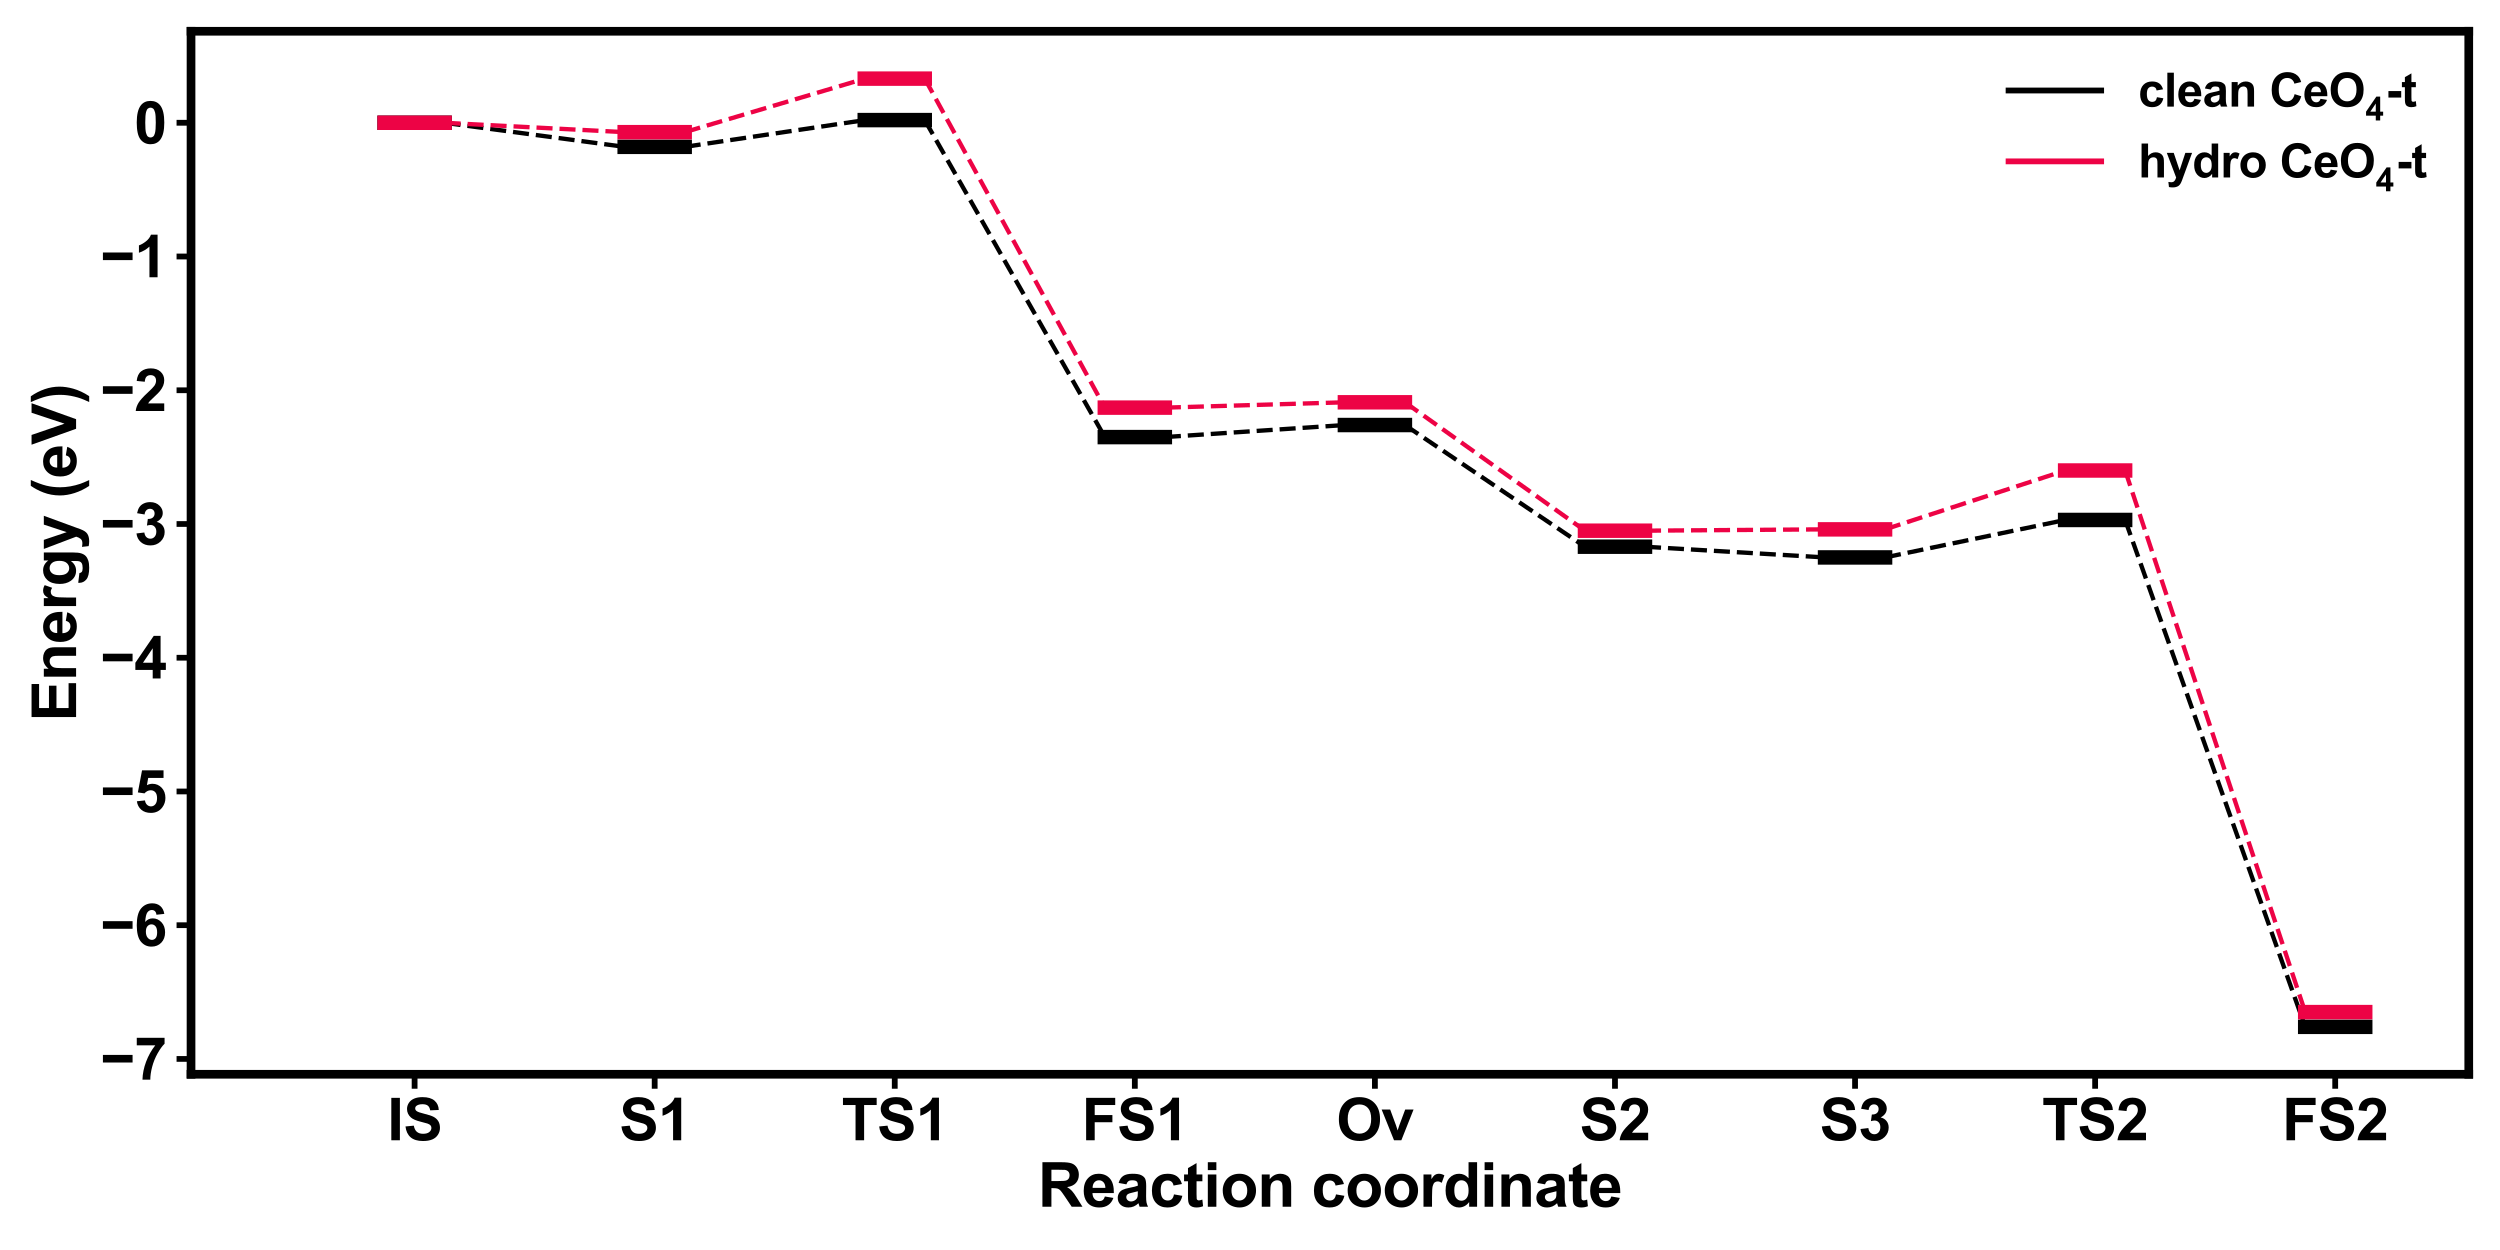 <?xml version="1.0" encoding="utf-8" standalone="no"?>
<!DOCTYPE svg PUBLIC "-//W3C//DTD SVG 1.1//EN"
  "http://www.w3.org/Graphics/SVG/1.1/DTD/svg11.dtd">
<svg xmlns:xlink="http://www.w3.org/1999/xlink" width="864pt" height="432pt" viewBox="0 0 864 432" xmlns="http://www.w3.org/2000/svg" version="1.1">
 <defs>
  <style type="text/css">*{stroke-linejoin: round; stroke-linecap: butt}</style>
 </defs>
 <g id="figure_1">
  <g id="patch_1">
   <path d="M 0 432 
L 864 432 
L 864 0 
L 0 0 
z
" style="fill: #ffffff"/>
  </g>
  <g id="axes_1">
   <g id="patch_2">
    <path d="M 66.02 371.26 
L 853.2 371.26 
L 853.2 10.8 
L 66.02 10.8 
z
" style="fill: #ffffff"/>
   </g>
   <g id="matplotlib.axis_1">
    <g id="xtick_1">
     <g id="line2d_1">
      <defs>
       <path id="mb3ad25bfb5" d="M 0 0 
L 0 5 
" style="stroke: #000000; stroke-width: 2"/>
      </defs>
      <g>
       <use xlink:href="#mb3ad25bfb5" x="143.286" y="371.26" style="stroke: #000000; stroke-width: 2"/>
      </g>
     </g>
     <g id="text_1">
      <!-- IS -->
      <g transform="translate(133.838 394.076) scale(0.2 -0.2)">
       <defs>
        <path id="Arial-BoldMT-49" d="M 438 0 
L 438 4581 
L 1363 4581 
L 1363 0 
L 438 0 
z
" transform="scale(0.016)"/>
        <path id="Arial-BoldMT-53" d="M 231 1491 
L 1131 1578 
Q 1213 1125 1461 912 
Q 1709 700 2131 700 
Q 2578 700 2804 889 
Q 3031 1078 3031 1331 
Q 3031 1494 2936 1608 
Q 2841 1722 2603 1806 
Q 2441 1863 1863 2006 
Q 1119 2191 819 2459 
Q 397 2838 397 3381 
Q 397 3731 595 4036 
Q 794 4341 1167 4500 
Q 1541 4659 2069 4659 
Q 2931 4659 3367 4281 
Q 3803 3903 3825 3272 
L 2900 3231 
Q 2841 3584 2645 3739 
Q 2450 3894 2059 3894 
Q 1656 3894 1428 3728 
Q 1281 3622 1281 3444 
Q 1281 3281 1419 3166 
Q 1594 3019 2269 2859 
Q 2944 2700 3267 2529 
Q 3591 2359 3773 2064 
Q 3956 1769 3956 1334 
Q 3956 941 3737 597 
Q 3519 253 3119 86 
Q 2719 -81 2122 -81 
Q 1253 -81 787 320 
Q 322 722 231 1491 
z
" transform="scale(0.016)"/>
       </defs>
       <use xlink:href="#Arial-BoldMT-49"/>
       <use xlink:href="#Arial-BoldMT-53" x="27.783"/>
      </g>
     </g>
    </g>
    <g id="xtick_2">
     <g id="line2d_2">
      <g>
       <use xlink:href="#mb3ad25bfb5" x="226.256" y="371.26" style="stroke: #000000; stroke-width: 2"/>
      </g>
     </g>
     <g id="text_2">
      <!-- S1 -->
      <g transform="translate(214.025 394.076) scale(0.2 -0.2)">
       <defs>
        <path id="Arial-BoldMT-31" d="M 2519 0 
L 1641 0 
L 1641 3309 
Q 1159 2859 506 2644 
L 506 3441 
Q 850 3553 1253 3867 
Q 1656 4181 1806 4600 
L 2519 4600 
L 2519 0 
z
" transform="scale(0.016)"/>
       </defs>
       <use xlink:href="#Arial-BoldMT-53"/>
       <use xlink:href="#Arial-BoldMT-31" x="66.699"/>
      </g>
     </g>
    </g>
    <g id="xtick_3">
     <g id="line2d_3">
      <g>
       <use xlink:href="#mb3ad25bfb5" x="309.226" y="371.26" style="stroke: #000000; stroke-width: 2"/>
      </g>
     </g>
     <g id="text_3">
      <!-- TS1 -->
      <g transform="translate(290.887 394.076) scale(0.2 -0.2)">
       <defs>
        <path id="Arial-BoldMT-54" d="M 1497 0 
L 1497 3806 
L 138 3806 
L 138 4581 
L 3778 4581 
L 3778 3806 
L 2422 3806 
L 2422 0 
L 1497 0 
z
" transform="scale(0.016)"/>
       </defs>
       <use xlink:href="#Arial-BoldMT-54"/>
       <use xlink:href="#Arial-BoldMT-53" x="61.084"/>
       <use xlink:href="#Arial-BoldMT-31" x="127.783"/>
      </g>
     </g>
    </g>
    <g id="xtick_4">
     <g id="line2d_4">
      <g>
       <use xlink:href="#mb3ad25bfb5" x="392.197" y="371.26" style="stroke: #000000; stroke-width: 2"/>
      </g>
     </g>
     <g id="text_4">
      <!-- FS1 -->
      <g transform="translate(373.858 394.076) scale(0.2 -0.2)">
       <defs>
        <path id="Arial-BoldMT-46" d="M 472 0 
L 472 4581 
L 3613 4581 
L 3613 3806 
L 1397 3806 
L 1397 2722 
L 3309 2722 
L 3309 1947 
L 1397 1947 
L 1397 0 
L 472 0 
z
" transform="scale(0.016)"/>
       </defs>
       <use xlink:href="#Arial-BoldMT-46"/>
       <use xlink:href="#Arial-BoldMT-53" x="61.084"/>
       <use xlink:href="#Arial-BoldMT-31" x="127.783"/>
      </g>
     </g>
    </g>
    <g id="xtick_5">
     <g id="line2d_5">
      <g>
       <use xlink:href="#mb3ad25bfb5" x="475.167" y="371.26" style="stroke: #000000; stroke-width: 2"/>
      </g>
     </g>
     <g id="text_5">
      <!-- Ov -->
      <g transform="translate(461.828 394.076) scale(0.2 -0.2)">
       <defs>
        <path id="Arial-BoldMT-4f" d="M 278 2263 
Q 278 2963 488 3438 
Q 644 3788 914 4066 
Q 1184 4344 1506 4478 
Q 1934 4659 2494 4659 
Q 3506 4659 4114 4031 
Q 4722 3403 4722 2284 
Q 4722 1175 4119 548 
Q 3516 -78 2506 -78 
Q 1484 -78 881 545 
Q 278 1169 278 2263 
z
M 1231 2294 
Q 1231 1516 1590 1114 
Q 1950 713 2503 713 
Q 3056 713 3411 1111 
Q 3766 1509 3766 2306 
Q 3766 3094 3420 3481 
Q 3075 3869 2503 3869 
Q 1931 3869 1581 3476 
Q 1231 3084 1231 2294 
z
" transform="scale(0.016)"/>
        <path id="Arial-BoldMT-76" d="M 1372 0 
L 34 3319 
L 956 3319 
L 1581 1625 
L 1763 1059 
Q 1834 1275 1853 1344 
Q 1897 1484 1947 1625 
L 2578 3319 
L 3481 3319 
L 2163 0 
L 1372 0 
z
" transform="scale(0.016)"/>
       </defs>
       <use xlink:href="#Arial-BoldMT-4f"/>
       <use xlink:href="#Arial-BoldMT-76" x="77.783"/>
      </g>
     </g>
    </g>
    <g id="xtick_6">
     <g id="line2d_6">
      <g>
       <use xlink:href="#mb3ad25bfb5" x="558.137" y="371.26" style="stroke: #000000; stroke-width: 2"/>
      </g>
     </g>
     <g id="text_6">
      <!-- S2 -->
      <g transform="translate(545.906 394.076) scale(0.2 -0.2)">
       <defs>
        <path id="Arial-BoldMT-32" d="M 3238 816 
L 3238 0 
L 159 0 
Q 209 463 459 877 
Q 709 1291 1447 1975 
Q 2041 2528 2175 2725 
Q 2356 2997 2356 3263 
Q 2356 3556 2198 3714 
Q 2041 3872 1763 3872 
Q 1488 3872 1325 3706 
Q 1163 3541 1138 3156 
L 263 3244 
Q 341 3969 753 4284 
Q 1166 4600 1784 4600 
Q 2463 4600 2850 4234 
Q 3238 3869 3238 3325 
Q 3238 3016 3127 2736 
Q 3016 2456 2775 2150 
Q 2616 1947 2200 1565 
Q 1784 1184 1673 1059 
Q 1563 934 1494 816 
L 3238 816 
z
" transform="scale(0.016)"/>
       </defs>
       <use xlink:href="#Arial-BoldMT-53"/>
       <use xlink:href="#Arial-BoldMT-32" x="66.699"/>
      </g>
     </g>
    </g>
    <g id="xtick_7">
     <g id="line2d_7">
      <g>
       <use xlink:href="#mb3ad25bfb5" x="641.107" y="371.26" style="stroke: #000000; stroke-width: 2"/>
      </g>
     </g>
     <g id="text_7">
      <!-- S3 -->
      <g transform="translate(628.876 394.076) scale(0.2 -0.2)">
       <defs>
        <path id="Arial-BoldMT-33" d="M 241 1216 
L 1091 1319 
Q 1131 994 1309 822 
Q 1488 650 1741 650 
Q 2013 650 2198 856 
Q 2384 1063 2384 1413 
Q 2384 1744 2206 1937 
Q 2028 2131 1772 2131 
Q 1603 2131 1369 2066 
L 1466 2781 
Q 1822 2772 2009 2936 
Q 2197 3100 2197 3372 
Q 2197 3603 2059 3740 
Q 1922 3878 1694 3878 
Q 1469 3878 1309 3722 
Q 1150 3566 1116 3266 
L 306 3403 
Q 391 3819 561 4067 
Q 731 4316 1036 4458 
Q 1341 4600 1719 4600 
Q 2366 4600 2756 4188 
Q 3078 3850 3078 3425 
Q 3078 2822 2419 2463 
Q 2813 2378 3048 2084 
Q 3284 1791 3284 1375 
Q 3284 772 2843 347 
Q 2403 -78 1747 -78 
Q 1125 -78 715 280 
Q 306 638 241 1216 
z
" transform="scale(0.016)"/>
       </defs>
       <use xlink:href="#Arial-BoldMT-53"/>
       <use xlink:href="#Arial-BoldMT-33" x="66.699"/>
      </g>
     </g>
    </g>
    <g id="xtick_8">
     <g id="line2d_8">
      <g>
       <use xlink:href="#mb3ad25bfb5" x="724.078" y="371.26" style="stroke: #000000; stroke-width: 2"/>
      </g>
     </g>
     <g id="text_8">
      <!-- TS2 -->
      <g transform="translate(705.739 394.076) scale(0.2 -0.2)">
       <use xlink:href="#Arial-BoldMT-54"/>
       <use xlink:href="#Arial-BoldMT-53" x="61.084"/>
       <use xlink:href="#Arial-BoldMT-32" x="127.783"/>
      </g>
     </g>
    </g>
    <g id="xtick_9">
     <g id="line2d_9">
      <g>
       <use xlink:href="#mb3ad25bfb5" x="807.048" y="371.26" style="stroke: #000000; stroke-width: 2"/>
      </g>
     </g>
     <g id="text_9">
      <!-- FS2 -->
      <g transform="translate(788.709 394.076) scale(0.2 -0.2)">
       <use xlink:href="#Arial-BoldMT-46"/>
       <use xlink:href="#Arial-BoldMT-53" x="61.084"/>
       <use xlink:href="#Arial-BoldMT-32" x="127.783"/>
      </g>
     </g>
    </g>
    <g id="text_10">
     <!-- Reaction coordinate -->
     <g transform="translate(358.684 417.054) scale(0.21 -0.21)">
      <defs>
       <path id="Arial-BoldMT-52" d="M 469 0 
L 469 4581 
L 2416 4581 
Q 3150 4581 3483 4457 
Q 3816 4334 4016 4018 
Q 4216 3703 4216 3297 
Q 4216 2781 3912 2445 
Q 3609 2109 3006 2022 
Q 3306 1847 3501 1637 
Q 3697 1428 4028 894 
L 4588 0 
L 3481 0 
L 2813 997 
Q 2456 1531 2325 1670 
Q 2194 1809 2047 1861 
Q 1900 1913 1581 1913 
L 1394 1913 
L 1394 0 
L 469 0 
z
M 1394 2644 
L 2078 2644 
Q 2744 2644 2909 2700 
Q 3075 2756 3169 2893 
Q 3263 3031 3263 3238 
Q 3263 3469 3139 3611 
Q 3016 3753 2791 3791 
Q 2678 3806 2116 3806 
L 1394 3806 
L 1394 2644 
z
" transform="scale(0.016)"/>
       <path id="Arial-BoldMT-65" d="M 2381 1056 
L 3256 909 
Q 3088 428 2723 176 
Q 2359 -75 1813 -75 
Q 947 -75 531 491 
Q 203 944 203 1634 
Q 203 2459 634 2926 
Q 1066 3394 1725 3394 
Q 2466 3394 2894 2905 
Q 3322 2416 3303 1406 
L 1103 1406 
Q 1113 1016 1316 798 
Q 1519 581 1822 581 
Q 2028 581 2168 693 
Q 2309 806 2381 1056 
z
M 2431 1944 
Q 2422 2325 2234 2523 
Q 2047 2722 1778 2722 
Q 1491 2722 1303 2513 
Q 1116 2303 1119 1944 
L 2431 1944 
z
" transform="scale(0.016)"/>
       <path id="Arial-BoldMT-61" d="M 1116 2306 
L 319 2450 
Q 453 2931 781 3162 
Q 1109 3394 1756 3394 
Q 2344 3394 2631 3255 
Q 2919 3116 3036 2902 
Q 3153 2688 3153 2116 
L 3144 1091 
Q 3144 653 3186 445 
Q 3228 238 3344 0 
L 2475 0 
Q 2441 88 2391 259 
Q 2369 338 2359 363 
Q 2134 144 1878 34 
Q 1622 -75 1331 -75 
Q 819 -75 523 203 
Q 228 481 228 906 
Q 228 1188 362 1408 
Q 497 1628 739 1745 
Q 981 1863 1438 1950 
Q 2053 2066 2291 2166 
L 2291 2253 
Q 2291 2506 2166 2614 
Q 2041 2722 1694 2722 
Q 1459 2722 1328 2630 
Q 1197 2538 1116 2306 
z
M 2291 1594 
Q 2122 1538 1756 1459 
Q 1391 1381 1278 1306 
Q 1106 1184 1106 997 
Q 1106 813 1243 678 
Q 1381 544 1594 544 
Q 1831 544 2047 700 
Q 2206 819 2256 991 
Q 2291 1103 2291 1419 
L 2291 1594 
z
" transform="scale(0.016)"/>
       <path id="Arial-BoldMT-63" d="M 3353 2338 
L 2488 2181 
Q 2444 2441 2289 2572 
Q 2134 2703 1888 2703 
Q 1559 2703 1364 2476 
Q 1169 2250 1169 1719 
Q 1169 1128 1367 884 
Q 1566 641 1900 641 
Q 2150 641 2309 783 
Q 2469 925 2534 1272 
L 3397 1125 
Q 3263 531 2881 228 
Q 2500 -75 1859 -75 
Q 1131 -75 698 384 
Q 266 844 266 1656 
Q 266 2478 700 2936 
Q 1134 3394 1875 3394 
Q 2481 3394 2839 3133 
Q 3197 2872 3353 2338 
z
" transform="scale(0.016)"/>
       <path id="Arial-BoldMT-74" d="M 1981 3319 
L 1981 2619 
L 1381 2619 
L 1381 1281 
Q 1381 875 1398 808 
Q 1416 741 1477 697 
Q 1538 653 1625 653 
Q 1747 653 1978 738 
L 2053 56 
Q 1747 -75 1359 -75 
Q 1122 -75 931 4 
Q 741 84 652 211 
Q 563 338 528 553 
Q 500 706 500 1172 
L 500 2619 
L 97 2619 
L 97 3319 
L 500 3319 
L 500 3978 
L 1381 4491 
L 1381 3319 
L 1981 3319 
z
" transform="scale(0.016)"/>
       <path id="Arial-BoldMT-69" d="M 459 3769 
L 459 4581 
L 1338 4581 
L 1338 3769 
L 459 3769 
z
M 459 0 
L 459 3319 
L 1338 3319 
L 1338 0 
L 459 0 
z
" transform="scale(0.016)"/>
       <path id="Arial-BoldMT-6f" d="M 256 1706 
Q 256 2144 472 2553 
Q 688 2963 1083 3178 
Q 1478 3394 1966 3394 
Q 2719 3394 3200 2905 
Q 3681 2416 3681 1669 
Q 3681 916 3195 420 
Q 2709 -75 1972 -75 
Q 1516 -75 1102 131 
Q 688 338 472 736 
Q 256 1134 256 1706 
z
M 1156 1659 
Q 1156 1166 1390 903 
Q 1625 641 1969 641 
Q 2313 641 2545 903 
Q 2778 1166 2778 1666 
Q 2778 2153 2545 2415 
Q 2313 2678 1969 2678 
Q 1625 2678 1390 2415 
Q 1156 2153 1156 1659 
z
" transform="scale(0.016)"/>
       <path id="Arial-BoldMT-6e" d="M 3478 0 
L 2600 0 
L 2600 1694 
Q 2600 2231 2544 2389 
Q 2488 2547 2361 2634 
Q 2234 2722 2056 2722 
Q 1828 2722 1647 2597 
Q 1466 2472 1398 2265 
Q 1331 2059 1331 1503 
L 1331 0 
L 453 0 
L 453 3319 
L 1269 3319 
L 1269 2831 
Q 1703 3394 2363 3394 
Q 2653 3394 2893 3289 
Q 3134 3184 3257 3021 
Q 3381 2859 3429 2653 
Q 3478 2447 3478 2063 
L 3478 0 
z
" transform="scale(0.016)"/>
       <path id="Arial-BoldMT-20" transform="scale(0.016)"/>
       <path id="Arial-BoldMT-72" d="M 1300 0 
L 422 0 
L 422 3319 
L 1238 3319 
L 1238 2847 
Q 1447 3181 1614 3287 
Q 1781 3394 1994 3394 
Q 2294 3394 2572 3228 
L 2300 2463 
Q 2078 2606 1888 2606 
Q 1703 2606 1575 2504 
Q 1447 2403 1373 2137 
Q 1300 1872 1300 1025 
L 1300 0 
z
" transform="scale(0.016)"/>
       <path id="Arial-BoldMT-64" d="M 3503 0 
L 2688 0 
L 2688 488 
Q 2484 203 2207 64 
Q 1931 -75 1650 -75 
Q 1078 -75 670 386 
Q 263 847 263 1672 
Q 263 2516 659 2955 
Q 1056 3394 1663 3394 
Q 2219 3394 2625 2931 
L 2625 4581 
L 3503 4581 
L 3503 0 
z
M 1159 1731 
Q 1159 1200 1306 963 
Q 1519 619 1900 619 
Q 2203 619 2415 876 
Q 2628 1134 2628 1647 
Q 2628 2219 2422 2470 
Q 2216 2722 1894 2722 
Q 1581 2722 1370 2473 
Q 1159 2225 1159 1731 
z
" transform="scale(0.016)"/>
      </defs>
      <use xlink:href="#Arial-BoldMT-52"/>
      <use xlink:href="#Arial-BoldMT-65" x="72.217"/>
      <use xlink:href="#Arial-BoldMT-61" x="127.832"/>
      <use xlink:href="#Arial-BoldMT-63" x="183.447"/>
      <use xlink:href="#Arial-BoldMT-74" x="239.062"/>
      <use xlink:href="#Arial-BoldMT-69" x="272.363"/>
      <use xlink:href="#Arial-BoldMT-6f" x="300.146"/>
      <use xlink:href="#Arial-BoldMT-6e" x="361.23"/>
      <use xlink:href="#Arial-BoldMT-20" x="422.314"/>
      <use xlink:href="#Arial-BoldMT-63" x="450.098"/>
      <use xlink:href="#Arial-BoldMT-6f" x="505.713"/>
      <use xlink:href="#Arial-BoldMT-6f" x="566.797"/>
      <use xlink:href="#Arial-BoldMT-72" x="627.881"/>
      <use xlink:href="#Arial-BoldMT-64" x="666.797"/>
      <use xlink:href="#Arial-BoldMT-69" x="727.881"/>
      <use xlink:href="#Arial-BoldMT-6e" x="755.664"/>
      <use xlink:href="#Arial-BoldMT-61" x="816.748"/>
      <use xlink:href="#Arial-BoldMT-74" x="872.363"/>
      <use xlink:href="#Arial-BoldMT-65" x="905.664"/>
     </g>
    </g>
   </g>
   <g id="matplotlib.axis_2">
    <g id="ytick_1">
     <g id="line2d_10">
      <defs>
       <path id="mf3505b143c" d="M 0 0 
L -5 0 
" style="stroke: #000000; stroke-width: 2"/>
      </defs>
      <g>
       <use xlink:href="#mf3505b143c" x="66.02" y="365.968" style="stroke: #000000; stroke-width: 2"/>
      </g>
     </g>
     <g id="text_11">
      <!-- −7 -->
      <g transform="translate(34.717 373.126) scale(0.2 -0.2)">
       <defs>
        <path id="Arial-BoldMT-2212" d="M 266 1850 
L 266 2672 
L 3469 2672 
L 3469 1850 
L 266 1850 
z
" transform="scale(0.016)"/>
        <path id="Arial-BoldMT-37" d="M 272 3703 
L 272 4519 
L 3275 4519 
L 3275 3881 
Q 2903 3516 2518 2831 
Q 2134 2147 1932 1376 
Q 1731 606 1734 0 
L 888 0 
Q 909 950 1279 1937 
Q 1650 2925 2269 3703 
L 272 3703 
z
" transform="scale(0.016)"/>
       </defs>
       <use xlink:href="#Arial-BoldMT-2212"/>
       <use xlink:href="#Arial-BoldMT-37" x="58.398"/>
      </g>
     </g>
    </g>
    <g id="ytick_2">
     <g id="line2d_11">
      <g>
       <use xlink:href="#mf3505b143c" x="66.02" y="319.749" style="stroke: #000000; stroke-width: 2"/>
      </g>
     </g>
     <g id="text_12">
      <!-- −6 -->
      <g transform="translate(34.717 326.907) scale(0.2 -0.2)">
       <defs>
        <path id="Arial-BoldMT-36" d="M 3247 3459 
L 2397 3366 
Q 2366 3628 2234 3753 
Q 2103 3878 1894 3878 
Q 1616 3878 1423 3628 
Q 1231 3378 1181 2588 
Q 1509 2975 1997 2975 
Q 2547 2975 2939 2556 
Q 3331 2138 3331 1475 
Q 3331 772 2918 347 
Q 2506 -78 1859 -78 
Q 1166 -78 719 461 
Q 272 1000 272 2228 
Q 272 3488 737 4044 
Q 1203 4600 1947 4600 
Q 2469 4600 2811 4308 
Q 3153 4016 3247 3459 
z
M 1256 1544 
Q 1256 1116 1453 883 
Q 1650 650 1903 650 
Q 2147 650 2309 840 
Q 2472 1031 2472 1466 
Q 2472 1913 2297 2120 
Q 2122 2328 1859 2328 
Q 1606 2328 1431 2129 
Q 1256 1931 1256 1544 
z
" transform="scale(0.016)"/>
       </defs>
       <use xlink:href="#Arial-BoldMT-2212"/>
       <use xlink:href="#Arial-BoldMT-36" x="58.398"/>
      </g>
     </g>
    </g>
    <g id="ytick_3">
     <g id="line2d_12">
      <g>
       <use xlink:href="#mf3505b143c" x="66.02" y="273.53" style="stroke: #000000; stroke-width: 2"/>
      </g>
     </g>
     <g id="text_13">
      <!-- −5 -->
      <g transform="translate(34.717 280.688) scale(0.2 -0.2)">
       <defs>
        <path id="Arial-BoldMT-35" d="M 284 1178 
L 1159 1269 
Q 1197 972 1381 798 
Q 1566 625 1806 625 
Q 2081 625 2272 848 
Q 2463 1072 2463 1522 
Q 2463 1944 2273 2155 
Q 2084 2366 1781 2366 
Q 1403 2366 1103 2031 
L 391 2134 
L 841 4519 
L 3163 4519 
L 3163 3697 
L 1506 3697 
L 1369 2919 
Q 1663 3066 1969 3066 
Q 2553 3066 2959 2641 
Q 3366 2216 3366 1538 
Q 3366 972 3038 528 
Q 2591 -78 1797 -78 
Q 1163 -78 763 262 
Q 363 603 284 1178 
z
" transform="scale(0.016)"/>
       </defs>
       <use xlink:href="#Arial-BoldMT-2212"/>
       <use xlink:href="#Arial-BoldMT-35" x="58.398"/>
      </g>
     </g>
    </g>
    <g id="ytick_4">
     <g id="line2d_13">
      <g>
       <use xlink:href="#mf3505b143c" x="66.02" y="227.312" style="stroke: #000000; stroke-width: 2"/>
      </g>
     </g>
     <g id="text_14">
      <!-- −4 -->
      <g transform="translate(34.717 234.47) scale(0.2 -0.2)">
       <defs>
        <path id="Arial-BoldMT-34" d="M 1994 0 
L 1994 922 
L 119 922 
L 119 1691 
L 2106 4600 
L 2844 4600 
L 2844 1694 
L 3413 1694 
L 3413 922 
L 2844 922 
L 2844 0 
L 1994 0 
z
M 1994 1694 
L 1994 3259 
L 941 1694 
L 1994 1694 
z
" transform="scale(0.016)"/>
       </defs>
       <use xlink:href="#Arial-BoldMT-2212"/>
       <use xlink:href="#Arial-BoldMT-34" x="58.398"/>
      </g>
     </g>
    </g>
    <g id="ytick_5">
     <g id="line2d_14">
      <g>
       <use xlink:href="#mf3505b143c" x="66.02" y="181.093" style="stroke: #000000; stroke-width: 2"/>
      </g>
     </g>
     <g id="text_15">
      <!-- −3 -->
      <g transform="translate(34.717 188.251) scale(0.2 -0.2)">
       <use xlink:href="#Arial-BoldMT-2212"/>
       <use xlink:href="#Arial-BoldMT-33" x="58.398"/>
      </g>
     </g>
    </g>
    <g id="ytick_6">
     <g id="line2d_15">
      <g>
       <use xlink:href="#mf3505b143c" x="66.02" y="134.874" style="stroke: #000000; stroke-width: 2"/>
      </g>
     </g>
     <g id="text_16">
      <!-- −2 -->
      <g transform="translate(34.717 142.032) scale(0.2 -0.2)">
       <use xlink:href="#Arial-BoldMT-2212"/>
       <use xlink:href="#Arial-BoldMT-32" x="58.398"/>
      </g>
     </g>
    </g>
    <g id="ytick_7">
     <g id="line2d_16">
      <g>
       <use xlink:href="#mf3505b143c" x="66.02" y="88.655" style="stroke: #000000; stroke-width: 2"/>
      </g>
     </g>
     <g id="text_17">
      <!-- −1 -->
      <g transform="translate(34.717 95.813) scale(0.2 -0.2)">
       <use xlink:href="#Arial-BoldMT-2212"/>
       <use xlink:href="#Arial-BoldMT-31" x="58.398"/>
      </g>
     </g>
    </g>
    <g id="ytick_8">
     <g id="line2d_17">
      <g>
       <use xlink:href="#mf3505b143c" x="66.02" y="42.437" style="stroke: #000000; stroke-width: 2"/>
      </g>
     </g>
     <g id="text_18">
      <!-- 0 -->
      <g transform="translate(46.398 49.595) scale(0.2 -0.2)">
       <defs>
        <path id="Arial-BoldMT-30" d="M 1756 4600 
Q 2422 4600 2797 4125 
Q 3244 3563 3244 2259 
Q 3244 959 2794 391 
Q 2422 -78 1756 -78 
Q 1088 -78 678 436 
Q 269 950 269 2269 
Q 269 3563 719 4131 
Q 1091 4600 1756 4600 
z
M 1756 3872 
Q 1597 3872 1472 3770 
Q 1347 3669 1278 3406 
Q 1188 3066 1188 2259 
Q 1188 1453 1269 1151 
Q 1350 850 1473 750 
Q 1597 650 1756 650 
Q 1916 650 2041 751 
Q 2166 853 2234 1116 
Q 2325 1453 2325 2259 
Q 2325 3066 2244 3367 
Q 2163 3669 2039 3770 
Q 1916 3872 1756 3872 
z
" transform="scale(0.016)"/>
       </defs>
       <use xlink:href="#Arial-BoldMT-30"/>
      </g>
     </g>
    </g>
    <g id="text_19">
     <!-- Energy (eV) -->
     <g transform="translate(26.297 249.377) rotate(-90) scale(0.21 -0.21)">
      <defs>
       <path id="Arial-BoldMT-45" d="M 466 0 
L 466 4581 
L 3863 4581 
L 3863 3806 
L 1391 3806 
L 1391 2791 
L 3691 2791 
L 3691 2019 
L 1391 2019 
L 1391 772 
L 3950 772 
L 3950 0 
L 466 0 
z
" transform="scale(0.016)"/>
       <path id="Arial-BoldMT-67" d="M 378 -219 
L 1381 -341 
Q 1406 -516 1497 -581 
Q 1622 -675 1891 -675 
Q 2234 -675 2406 -572 
Q 2522 -503 2581 -350 
Q 2622 -241 2622 53 
L 2622 538 
Q 2228 0 1628 0 
Q 959 0 569 566 
Q 263 1013 263 1678 
Q 263 2513 664 2953 
Q 1066 3394 1663 3394 
Q 2278 3394 2678 2853 
L 2678 3319 
L 3500 3319 
L 3500 341 
Q 3500 -247 3403 -537 
Q 3306 -828 3131 -993 
Q 2956 -1159 2664 -1253 
Q 2372 -1347 1925 -1347 
Q 1081 -1347 728 -1058 
Q 375 -769 375 -325 
Q 375 -281 378 -219 
z
M 1163 1728 
Q 1163 1200 1367 954 
Q 1572 709 1872 709 
Q 2194 709 2416 961 
Q 2638 1213 2638 1706 
Q 2638 2222 2425 2472 
Q 2213 2722 1888 2722 
Q 1572 2722 1367 2476 
Q 1163 2231 1163 1728 
z
" transform="scale(0.016)"/>
       <path id="Arial-BoldMT-79" d="M 44 3319 
L 978 3319 
L 1772 963 
L 2547 3319 
L 3456 3319 
L 2284 125 
L 2075 -453 
Q 1959 -744 1854 -897 
Q 1750 -1050 1614 -1145 
Q 1478 -1241 1279 -1294 
Q 1081 -1347 831 -1347 
Q 578 -1347 334 -1294 
L 256 -606 
Q 463 -647 628 -647 
Q 934 -647 1081 -467 
Q 1228 -288 1306 -9 
L 44 3319 
z
" transform="scale(0.016)"/>
       <path id="Arial-BoldMT-28" d="M 1916 -1347 
L 1313 -1347 
Q 834 -625 584 153 
Q 334 931 334 1659 
Q 334 2563 644 3369 
Q 913 4069 1325 4659 
L 1925 4659 
Q 1497 3713 1336 3048 
Q 1175 2384 1175 1641 
Q 1175 1128 1270 590 
Q 1366 53 1531 -431 
Q 1641 -750 1916 -1347 
z
" transform="scale(0.016)"/>
       <path id="Arial-BoldMT-56" d="M 1634 0 
L -3 4581 
L 1000 4581 
L 2159 1191 
L 3281 4581 
L 4263 4581 
L 2622 0 
L 1634 0 
z
" transform="scale(0.016)"/>
       <path id="Arial-BoldMT-29" d="M 216 -1347 
Q 475 -791 581 -494 
Q 688 -197 778 190 
Q 869 578 912 926 
Q 956 1275 956 1641 
Q 956 2384 797 3048 
Q 638 3713 209 4659 
L 806 4659 
Q 1278 3988 1539 3234 
Q 1800 2481 1800 1706 
Q 1800 1053 1594 306 
Q 1359 -531 822 -1347 
L 216 -1347 
z
" transform="scale(0.016)"/>
      </defs>
      <use xlink:href="#Arial-BoldMT-45"/>
      <use xlink:href="#Arial-BoldMT-6e" x="66.699"/>
      <use xlink:href="#Arial-BoldMT-65" x="127.783"/>
      <use xlink:href="#Arial-BoldMT-72" x="183.398"/>
      <use xlink:href="#Arial-BoldMT-67" x="222.314"/>
      <use xlink:href="#Arial-BoldMT-79" x="283.398"/>
      <use xlink:href="#Arial-BoldMT-20" x="339.014"/>
      <use xlink:href="#Arial-BoldMT-28" x="366.797"/>
      <use xlink:href="#Arial-BoldMT-65" x="400.098"/>
      <use xlink:href="#Arial-BoldMT-56" x="455.713"/>
      <use xlink:href="#Arial-BoldMT-29" x="522.412"/>
     </g>
    </g>
   </g>
   <g id="line2d_18">
    <path d="M 132.915 42.437 
L 153.657 42.437 
" clip-path="url(#p6674502ae6)" style="fill: none; stroke: #000000; stroke-width: 5; stroke-linecap: square"/>
   </g>
   <g id="line2d_19">
    <path d="M 215.885 50.756 
L 236.628 50.756 
" clip-path="url(#p6674502ae6)" style="fill: none; stroke: #000000; stroke-width: 5; stroke-linecap: square"/>
   </g>
   <g id="line2d_20">
    <path d="M 298.855 41.512 
L 319.598 41.512 
" clip-path="url(#p6674502ae6)" style="fill: none; stroke: #000000; stroke-width: 5; stroke-linecap: square"/>
   </g>
   <g id="line2d_21">
    <path d="M 381.825 151.051 
L 402.568 151.051 
" clip-path="url(#p6674502ae6)" style="fill: none; stroke: #000000; stroke-width: 5; stroke-linecap: square"/>
   </g>
   <g id="line2d_22">
    <path d="M 464.796 146.891 
L 485.538 146.891 
" clip-path="url(#p6674502ae6)" style="fill: none; stroke: #000000; stroke-width: 5; stroke-linecap: square"/>
   </g>
   <g id="line2d_23">
    <path d="M 547.766 188.95 
L 568.508 188.95 
" clip-path="url(#p6674502ae6)" style="fill: none; stroke: #000000; stroke-width: 5; stroke-linecap: square"/>
   </g>
   <g id="line2d_24">
    <path d="M 630.736 192.648 
L 651.479 192.648 
" clip-path="url(#p6674502ae6)" style="fill: none; stroke: #000000; stroke-width: 5; stroke-linecap: square"/>
   </g>
   <g id="line2d_25">
    <path d="M 713.706 179.706 
L 734.449 179.706 
" clip-path="url(#p6674502ae6)" style="fill: none; stroke: #000000; stroke-width: 5; stroke-linecap: square"/>
   </g>
   <g id="line2d_26">
    <path d="M 796.677 354.875 
L 817.419 354.875 
" clip-path="url(#p6674502ae6)" style="fill: none; stroke: #000000; stroke-width: 5; stroke-linecap: square"/>
   </g>
   <g id="line2d_27">
    <path d="M 153.657 42.437 
L 215.885 50.756 
" clip-path="url(#p6674502ae6)" style="fill: none; stroke-dasharray: 5.55,2.4; stroke-dashoffset: 0; stroke: #000000; stroke-width: 1.5"/>
   </g>
   <g id="line2d_28">
    <path d="M 236.628 50.756 
L 298.855 41.512 
" clip-path="url(#p6674502ae6)" style="fill: none; stroke-dasharray: 5.55,2.4; stroke-dashoffset: 0; stroke: #000000; stroke-width: 1.5"/>
   </g>
   <g id="line2d_29">
    <path d="M 319.598 41.512 
L 381.825 151.051 
" clip-path="url(#p6674502ae6)" style="fill: none; stroke-dasharray: 5.55,2.4; stroke-dashoffset: 0; stroke: #000000; stroke-width: 1.5"/>
   </g>
   <g id="line2d_30">
    <path d="M 402.568 151.051 
L 464.796 146.891 
" clip-path="url(#p6674502ae6)" style="fill: none; stroke-dasharray: 5.55,2.4; stroke-dashoffset: 0; stroke: #000000; stroke-width: 1.5"/>
   </g>
   <g id="line2d_31">
    <path d="M 485.538 146.891 
L 547.766 188.95 
" clip-path="url(#p6674502ae6)" style="fill: none; stroke-dasharray: 5.55,2.4; stroke-dashoffset: 0; stroke: #000000; stroke-width: 1.5"/>
   </g>
   <g id="line2d_32">
    <path d="M 568.508 188.95 
L 630.736 192.648 
" clip-path="url(#p6674502ae6)" style="fill: none; stroke-dasharray: 5.55,2.4; stroke-dashoffset: 0; stroke: #000000; stroke-width: 1.5"/>
   </g>
   <g id="line2d_33">
    <path d="M 651.479 192.648 
L 713.706 179.706 
" clip-path="url(#p6674502ae6)" style="fill: none; stroke-dasharray: 5.55,2.4; stroke-dashoffset: 0; stroke: #000000; stroke-width: 1.5"/>
   </g>
   <g id="line2d_34">
    <path d="M 734.449 179.706 
L 796.677 354.875 
" clip-path="url(#p6674502ae6)" style="fill: none; stroke-dasharray: 5.55,2.4; stroke-dashoffset: 0; stroke: #000000; stroke-width: 1.5"/>
   </g>
   <g id="line2d_35">
    <path d="M 101.801 42.437 
" clip-path="url(#p6674502ae6)" style="fill: none; stroke: #000000; stroke-width: 2; stroke-linecap: square"/>
   </g>
   <g id="line2d_36">
    <path d="M 132.915 42.437 
L 153.657 42.437 
" clip-path="url(#p6674502ae6)" style="fill: none; stroke: #ed0345; stroke-width: 5; stroke-linecap: square"/>
   </g>
   <g id="line2d_37">
    <path d="M 215.885 45.672 
L 236.628 45.672 
" clip-path="url(#p6674502ae6)" style="fill: none; stroke: #ed0345; stroke-width: 5; stroke-linecap: square"/>
   </g>
   <g id="line2d_38">
    <path d="M 298.855 27.185 
L 319.598 27.185 
" clip-path="url(#p6674502ae6)" style="fill: none; stroke: #ed0345; stroke-width: 5; stroke-linecap: square"/>
   </g>
   <g id="line2d_39">
    <path d="M 381.825 140.883 
L 402.568 140.883 
" clip-path="url(#p6674502ae6)" style="fill: none; stroke: #ed0345; stroke-width: 5; stroke-linecap: square"/>
   </g>
   <g id="line2d_40">
    <path d="M 464.796 139.034 
L 485.538 139.034 
" clip-path="url(#p6674502ae6)" style="fill: none; stroke: #ed0345; stroke-width: 5; stroke-linecap: square"/>
   </g>
   <g id="line2d_41">
    <path d="M 547.766 183.404 
L 568.508 183.404 
" clip-path="url(#p6674502ae6)" style="fill: none; stroke: #ed0345; stroke-width: 5; stroke-linecap: square"/>
   </g>
   <g id="line2d_42">
    <path d="M 630.736 182.942 
L 651.479 182.942 
" clip-path="url(#p6674502ae6)" style="fill: none; stroke: #ed0345; stroke-width: 5; stroke-linecap: square"/>
   </g>
   <g id="line2d_43">
    <path d="M 713.706 162.605 
L 734.449 162.605 
" clip-path="url(#p6674502ae6)" style="fill: none; stroke: #ed0345; stroke-width: 5; stroke-linecap: square"/>
   </g>
   <g id="line2d_44">
    <path d="M 796.677 349.791 
L 817.419 349.791 
" clip-path="url(#p6674502ae6)" style="fill: none; stroke: #ed0345; stroke-width: 5; stroke-linecap: square"/>
   </g>
   <g id="line2d_45">
    <path d="M 153.657 42.437 
L 215.885 45.672 
" clip-path="url(#p6674502ae6)" style="fill: none; stroke-dasharray: 5.55,2.4; stroke-dashoffset: 0; stroke: #ed0345; stroke-width: 1.5"/>
   </g>
   <g id="line2d_46">
    <path d="M 236.628 45.672 
L 298.855 27.185 
" clip-path="url(#p6674502ae6)" style="fill: none; stroke-dasharray: 5.55,2.4; stroke-dashoffset: 0; stroke: #ed0345; stroke-width: 1.5"/>
   </g>
   <g id="line2d_47">
    <path d="M 319.598 27.185 
L 381.825 140.883 
" clip-path="url(#p6674502ae6)" style="fill: none; stroke-dasharray: 5.55,2.4; stroke-dashoffset: 0; stroke: #ed0345; stroke-width: 1.5"/>
   </g>
   <g id="line2d_48">
    <path d="M 402.568 140.883 
L 464.796 139.034 
" clip-path="url(#p6674502ae6)" style="fill: none; stroke-dasharray: 5.55,2.4; stroke-dashoffset: 0; stroke: #ed0345; stroke-width: 1.5"/>
   </g>
   <g id="line2d_49">
    <path d="M 485.538 139.034 
L 547.766 183.404 
" clip-path="url(#p6674502ae6)" style="fill: none; stroke-dasharray: 5.55,2.4; stroke-dashoffset: 0; stroke: #ed0345; stroke-width: 1.5"/>
   </g>
   <g id="line2d_50">
    <path d="M 568.508 183.404 
L 630.736 182.942 
" clip-path="url(#p6674502ae6)" style="fill: none; stroke-dasharray: 5.55,2.4; stroke-dashoffset: 0; stroke: #ed0345; stroke-width: 1.5"/>
   </g>
   <g id="line2d_51">
    <path d="M 651.479 182.942 
L 713.706 162.605 
" clip-path="url(#p6674502ae6)" style="fill: none; stroke-dasharray: 5.55,2.4; stroke-dashoffset: 0; stroke: #ed0345; stroke-width: 1.5"/>
   </g>
   <g id="line2d_52">
    <path d="M 734.449 162.605 
L 796.677 349.791 
" clip-path="url(#p6674502ae6)" style="fill: none; stroke-dasharray: 5.55,2.4; stroke-dashoffset: 0; stroke: #ed0345; stroke-width: 1.5"/>
   </g>
   <g id="line2d_53">
    <path d="M 101.801 42.437 
" clip-path="url(#p6674502ae6)" style="fill: none; stroke: #ed0345; stroke-width: 2; stroke-linecap: square"/>
   </g>
   <g id="patch_3">
    <path d="M 66.02 371.26 
L 66.02 10.8 
" style="fill: none; stroke: #000000; stroke-width: 3; stroke-linejoin: miter; stroke-linecap: square"/>
   </g>
   <g id="patch_4">
    <path d="M 853.2 371.26 
L 853.2 10.8 
" style="fill: none; stroke: #000000; stroke-width: 3; stroke-linejoin: miter; stroke-linecap: square"/>
   </g>
   <g id="patch_5">
    <path d="M 66.02 371.26 
L 853.2 371.26 
" style="fill: none; stroke: #000000; stroke-width: 3; stroke-linejoin: miter; stroke-linecap: square"/>
   </g>
   <g id="patch_6">
    <path d="M 66.02 10.8 
L 853.2 10.8 
" style="fill: none; stroke: #000000; stroke-width: 3; stroke-linejoin: miter; stroke-linecap: square"/>
   </g>
   <g id="legend_1">
    <g id="line2d_54">
     <path d="M 694.16 31.28 
L 710.16 31.28 
L 726.16 31.28 
" style="fill: none; stroke: #000000; stroke-width: 2; stroke-linecap: square"/>
    </g>
    <g id="text_20">
     <!-- clean $CeO_4$-t -->
     <g transform="translate(738.96 36.88) scale(0.16 -0.16)">
      <defs>
       <path id="Arial-BoldMT-6c" d="M 459 0 
L 459 4581 
L 1338 4581 
L 1338 0 
L 459 0 
z
" transform="scale(0.016)"/>
       <path id="Arial-BoldMT-43" d="M 3397 1684 
L 4294 1400 
Q 4088 650 3608 286 
Q 3128 -78 2391 -78 
Q 1478 -78 890 545 
Q 303 1169 303 2250 
Q 303 3394 893 4026 
Q 1484 4659 2447 4659 
Q 3288 4659 3813 4163 
Q 4125 3869 4281 3319 
L 3366 3100 
Q 3284 3456 3026 3662 
Q 2769 3869 2400 3869 
Q 1891 3869 1573 3503 
Q 1256 3138 1256 2319 
Q 1256 1450 1568 1081 
Q 1881 713 2381 713 
Q 2750 713 3015 947 
Q 3281 1181 3397 1684 
z
" transform="scale(0.016)"/>
       <path id="Arial-BoldMT-2d" d="M 359 1222 
L 359 2100 
L 2084 2100 
L 2084 1222 
L 359 1222 
z
" transform="scale(0.016)"/>
      </defs>
      <use xlink:href="#Arial-BoldMT-63" transform="translate(0 0.203)"/>
      <use xlink:href="#Arial-BoldMT-6c" transform="translate(55.615 0.203)"/>
      <use xlink:href="#Arial-BoldMT-65" transform="translate(83.398 0.203)"/>
      <use xlink:href="#Arial-BoldMT-61" transform="translate(139.014 0.203)"/>
      <use xlink:href="#Arial-BoldMT-6e" transform="translate(194.629 0.203)"/>
      <use xlink:href="#Arial-BoldMT-20" transform="translate(255.713 0.203)"/>
      <use xlink:href="#Arial-BoldMT-43" transform="translate(283.496 0.203)"/>
      <use xlink:href="#Arial-BoldMT-65" transform="translate(355.713 0.203)"/>
      <use xlink:href="#Arial-BoldMT-4f" transform="translate(411.328 0.203)"/>
      <use xlink:href="#Arial-BoldMT-34" transform="translate(490.854 -29.666) scale(0.7)"/>
      <use xlink:href="#Arial-BoldMT-2d" transform="translate(534.762 0.203)"/>
      <use xlink:href="#Arial-BoldMT-74" transform="translate(568.063 0.203)"/>
     </g>
    </g>
    <g id="line2d_55">
     <path d="M 694.16 55.76 
L 710.16 55.76 
L 726.16 55.76 
" style="fill: none; stroke: #ed0345; stroke-width: 2; stroke-linecap: square"/>
    </g>
    <g id="text_21">
     <!-- hydro $CeO_4$-t -->
     <g transform="translate(738.96 61.36) scale(0.16 -0.16)">
      <defs>
       <path id="Arial-BoldMT-68" d="M 1334 4581 
L 1334 2897 
Q 1759 3394 2350 3394 
Q 2653 3394 2897 3281 
Q 3141 3169 3264 2994 
Q 3388 2819 3433 2606 
Q 3478 2394 3478 1947 
L 3478 0 
L 2600 0 
L 2600 1753 
Q 2600 2275 2550 2415 
Q 2500 2556 2373 2639 
Q 2247 2722 2056 2722 
Q 1838 2722 1666 2615 
Q 1494 2509 1414 2295 
Q 1334 2081 1334 1663 
L 1334 0 
L 456 0 
L 456 4581 
L 1334 4581 
z
" transform="scale(0.016)"/>
      </defs>
      <use xlink:href="#Arial-BoldMT-68" transform="translate(0 0.203)"/>
      <use xlink:href="#Arial-BoldMT-79" transform="translate(61.084 0.203)"/>
      <use xlink:href="#Arial-BoldMT-64" transform="translate(116.699 0.203)"/>
      <use xlink:href="#Arial-BoldMT-72" transform="translate(177.783 0.203)"/>
      <use xlink:href="#Arial-BoldMT-6f" transform="translate(216.699 0.203)"/>
      <use xlink:href="#Arial-BoldMT-20" transform="translate(277.783 0.203)"/>
      <use xlink:href="#Arial-BoldMT-43" transform="translate(305.566 0.203)"/>
      <use xlink:href="#Arial-BoldMT-65" transform="translate(377.783 0.203)"/>
      <use xlink:href="#Arial-BoldMT-4f" transform="translate(433.398 0.203)"/>
      <use xlink:href="#Arial-BoldMT-34" transform="translate(512.924 -29.666) scale(0.7)"/>
      <use xlink:href="#Arial-BoldMT-2d" transform="translate(556.833 0.203)"/>
      <use xlink:href="#Arial-BoldMT-74" transform="translate(590.134 0.203)"/>
     </g>
    </g>
   </g>
  </g>
 </g>
 <defs>
  <clipPath id="p6674502ae6">
   <rect x="66.02" y="10.8" width="787.18" height="360.46"/>
  </clipPath>
 </defs>
</svg>
